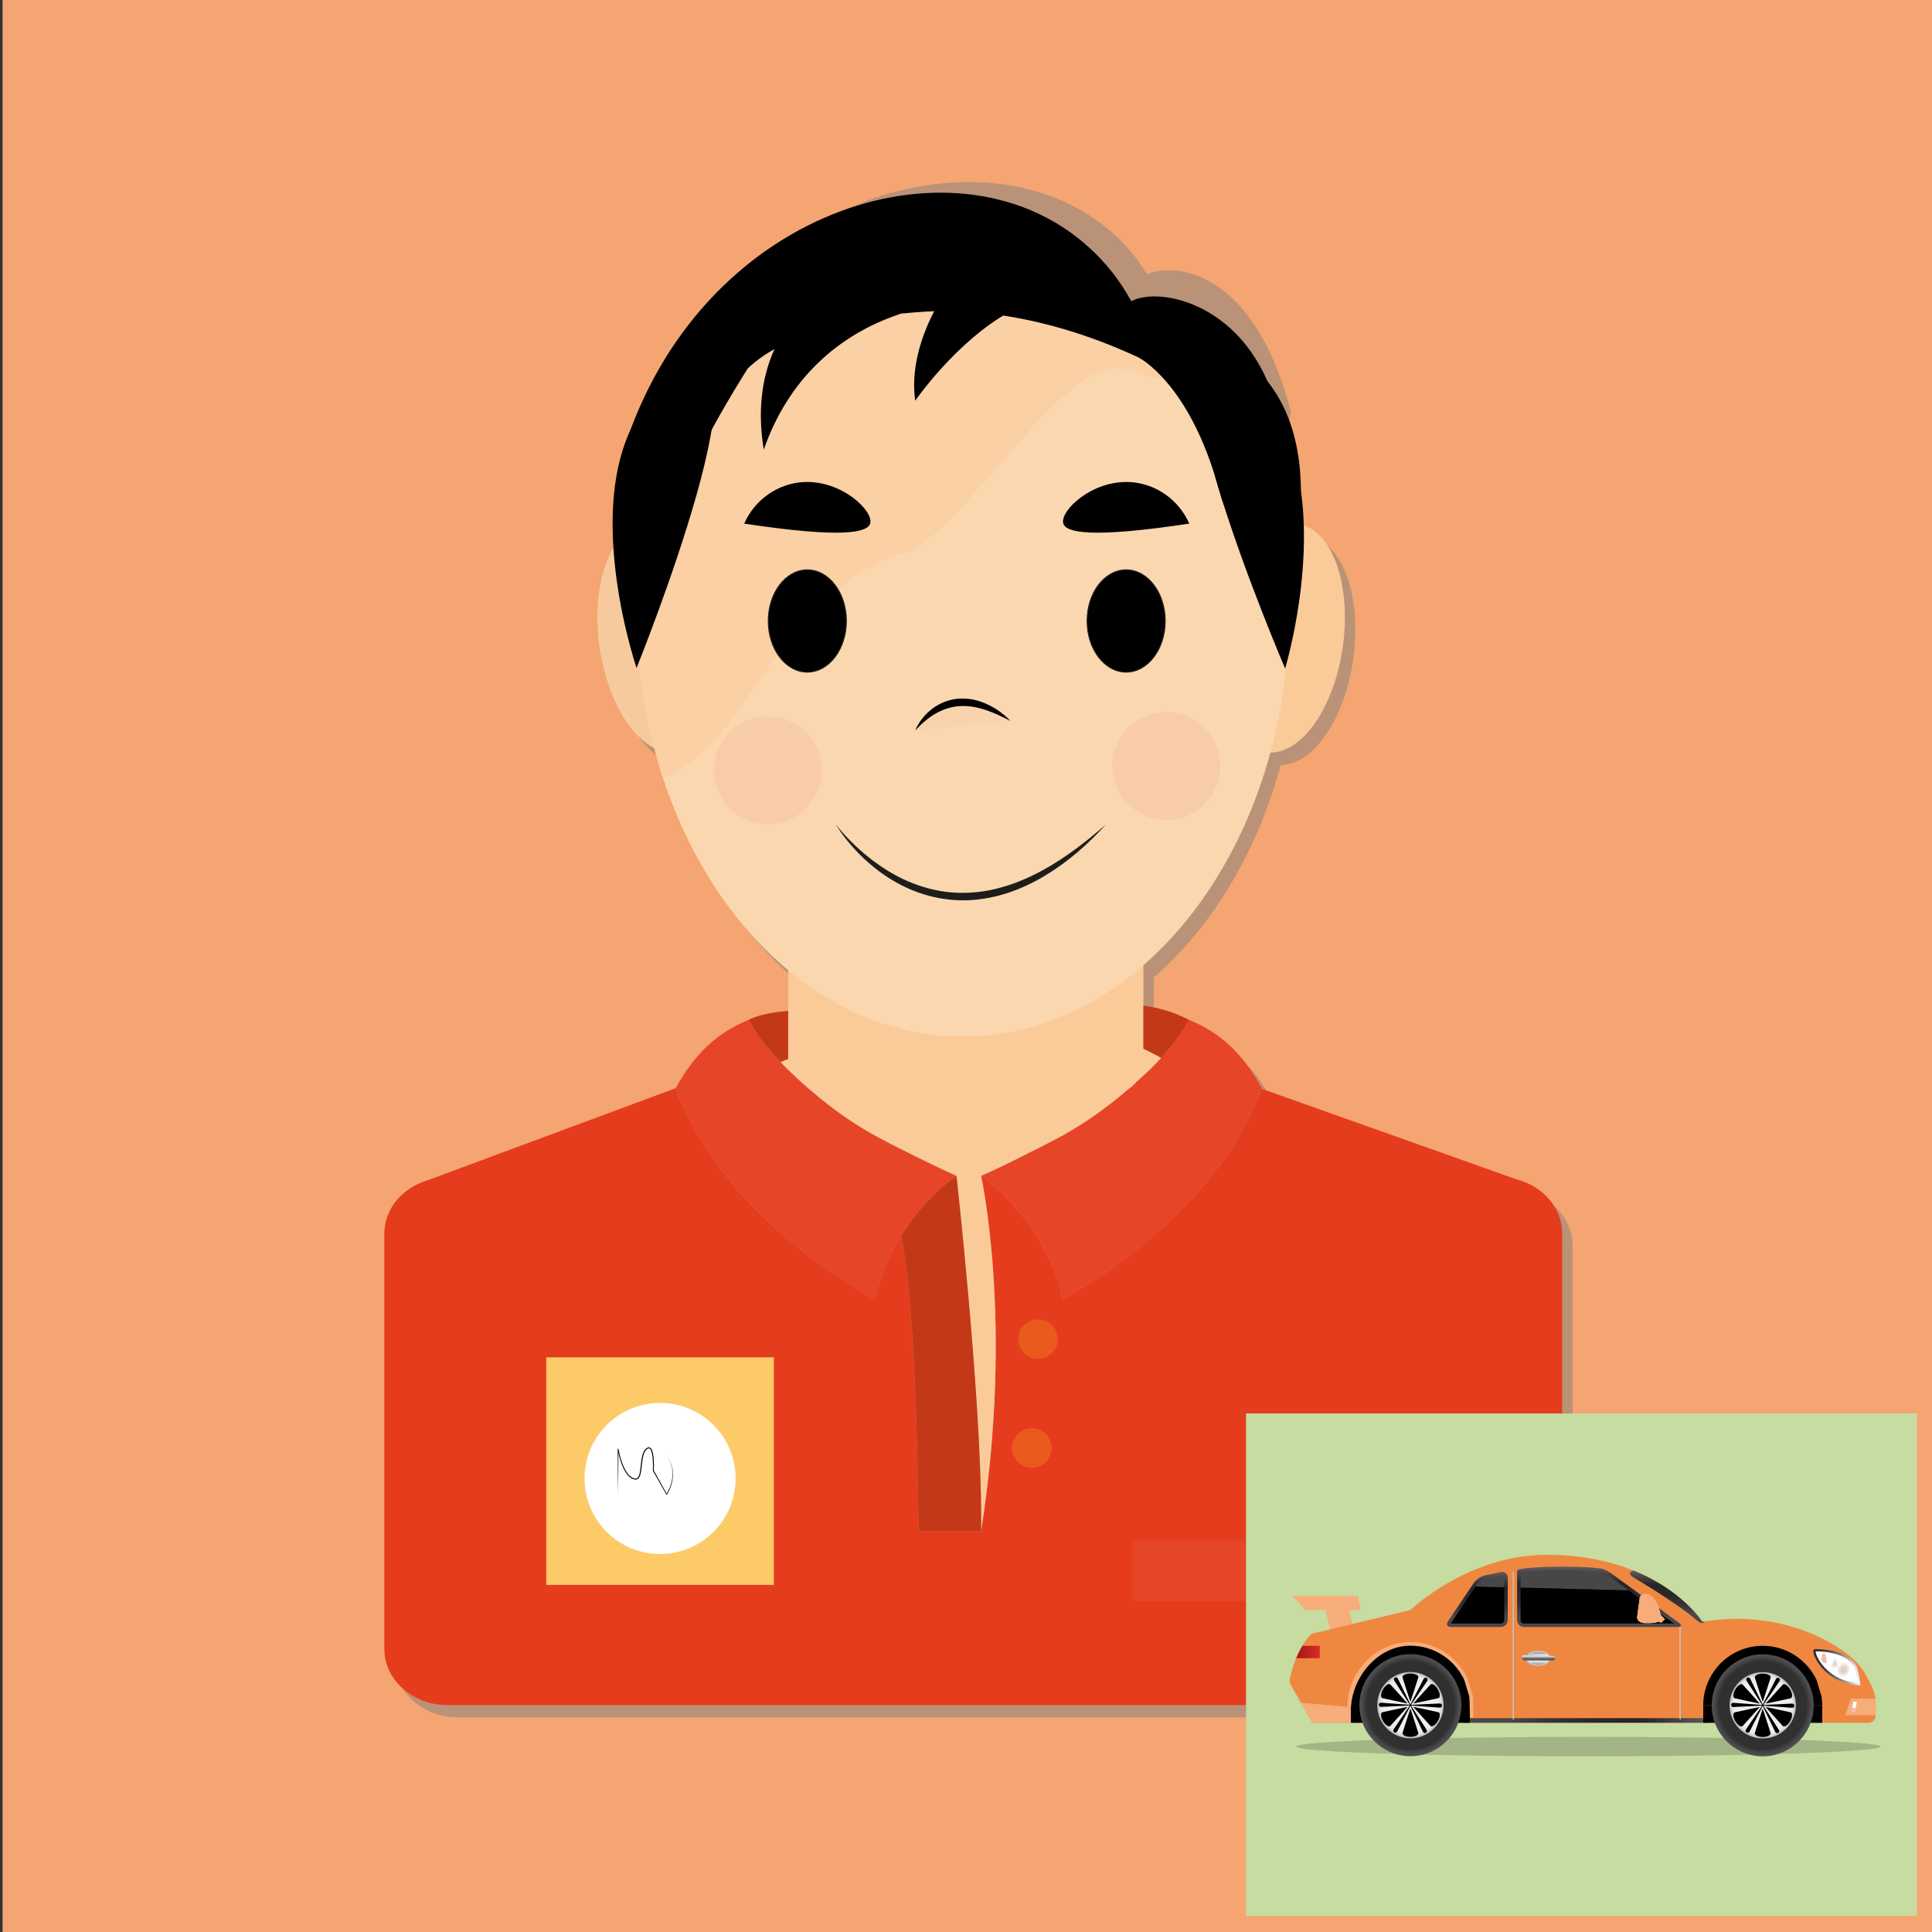 <?xml version="1.0" encoding="utf-8"?>
<!-- Generator: Adobe Illustrator 23.0.0, SVG Export Plug-In . SVG Version: 6.00 Build 0)  -->
<svg version="1.1" id="Camada_1" xmlns="http://www.w3.org/2000/svg" xmlns:xlink="http://www.w3.org/1999/xlink" x="0px" y="0px"
	 viewBox="0 0 1800 1800" style="enable-background:new 0 0 1800 1800;" xml:space="preserve">
<rect x="0" y="0" width="1800" height="1800" fill="#333333" stroke="none"/>
<style type="text/css">
	.st0{fill:#F5A571;}
	.st1{opacity:0.5;fill:#808080;}
	.st2{fill:#E63C1E;}
	.st3{fill:#F3CBA2;}
	.st4{fill:#FACB99;}
	.st5{fill:#FBD7B0;}
	.st6{opacity:0.5;fill:#FACB99;}
	.st7{fill:#E74527;}
	.st8{fill:#C33917;}
	.st9{fill:#E95A1C;}
	.st10{fill:#FCCB68;}
	.st11{fill:#FFFFFF;}
	.st12{stroke:#1D1E1C;stroke-linecap:round;stroke-linejoin:round;stroke-miterlimit:10;}
	.st13{opacity:0.3;fill:#F3C89D;}
	.st14{fill:#1D1E1C;}
	.st15{opacity:0.1;fill:#EC686A;}
	.st16{fill:#FFEBC9;stroke:#CDA058;stroke-miterlimit:10;}
	.st17{fill:none;stroke:#1D1E1C;stroke-miterlimit:10;}
	.st18{fill:#C6DCA1;}
	.st19{opacity:0.2;fill:#1D1D1B;}
	.st20{fill:#F6AD7A;}
	.st21{fill:#F08741;}
	.st22{fill:url(#SVGID_1_);}
	.st23{fill:url(#SVGID_2_);}
	.st24{fill:url(#SVGID_3_);}
	.st25{fill:url(#SVGID_4_);}
	.st26{fill:#FCFBFA;}
	.st27{fill:#F9F7F4;}
	.st28{fill:#F7F3EF;}
	.st29{fill:#F3EFE9;}
	.st30{fill:#F1EAE3;}
	.st31{fill:#EEE7DE;}
	.st32{fill:#EBE3D8;}
	.st33{fill:#E8DED3;}
	.st34{fill:#E5DBCE;}
	.st35{fill:#E3D7C8;}
	.st36{fill:#DFD2C2;}
	.st37{fill:#F6B9AB;}
	.st38{fill:url(#SVGID_5_);}
	.st39{fill:url(#SVGID_6_);}
	.st40{fill:url(#SVGID_7_);}
	.st41{fill:url(#SVGID_8_);}
	.st42{fill:url(#SVGID_9_);}
	.st43{fill:url(#SVGID_10_);}
	.st44{fill:url(#SVGID_11_);}
	.st45{fill:url(#SVGID_12_);}
	.st46{fill:#484747;}
	.st47{fill:#C9C8C8;}
	.st48{fill:url(#SVGID_13_);}
	.st49{fill:url(#SVGID_14_);}
</style>
<rect x="2.38" class="st0" width="1800" height="1800"/>
<g>
	<path id="XMLID_16_" class="st1" d="M1423.11,1110.41l-237.99-84.57c0-0.28,0.24-0.28,0.24-0.55
		c-16.85-30.98-38.11-51.72-67.72-63.57c-13.26-6.95-27.65-11.36-42.58-13.33v-37.73c54.19-47.21,96.13-116.52,118.25-198.03
		c3.5,0.01,7-0.55,10.46-1.68c25.74-8.09,49.42-46.14,56.76-94.84c8.7-57.98-8.79-109.49-39.35-115.97
		c-0.28-0.17-0.82-0.38-1.14-0.38c-5.04-0.91-10.18-0.49-15.27,0.98c-0.01-0.08-0.03-0.15-0.04-0.23
		c13.83-6.34,5.65-17.07,5.65-69.63c0-9.25-13.06-25.9-7.58-46.53c-27.2-106.78-81.58-135.55-119.69-132.26
		c-5.79,0.54-10.77,1.66-14.34,3.59c-9.99-16.61-22.39-30.71-36.51-42.31c-111.7-93.43-332.58-34.55-403.13,151.81
		c9.14-8.02,19.92-16.02,31.81-24.07c13.84-9.1,29.32-18.26,46.22-26.79c-0.07,0.19-0.13,0.4-0.2,0.59
		c-16.57,8.47-31.92,17.45-45.54,26.6c-0.27,0-0.27,0-0.27,0c-41.17,27.65-66.91,56.69-66.91,76.04c0,51.74,0.86,75.53,13.75,82.46
		c-1.11,0.24-2.16,0.65-3.23,1.01c-0.47,0.16-0.96,0.26-1.42,0.44c-1.76,0.67-3.46,1.51-5.11,2.48c-0.02,0.01-0.04,0.02-0.06,0.03
		c-24.57,14.48-37.39,60.65-29.55,112.12c4.8,32.47,16.95,60.09,32.12,77.28c4.97,5.69,10.25,10.26,15.71,13.51
		c0.41,0.25,0.83,0.4,1.24,0.63c0.03,0.01,0.05,0.03,0.08,0.04c0.47,0.27,0.95,0.48,1.42,0.72c1.23,4.71,2.54,9.37,3.9,14
		c0.02,0.08,0.05,0.16,0.07,0.24c23.6,79.98,66.35,147.43,120.94,192.79v38.07c-14.65,0.82-29.32,4.16-37.05,8.33
		c-29.54,11.85-50.86,32.59-67.73,63.57l-230.05,85.41c-0.5,0.27-1.37,0.27-1.9,0.55c-0.3,0-0.3,0.31-0.57,0.31
		c-22.66,7.14-38.99,26.52-38.99,49.19v387.07c0,28.74,26.53,52.28,58.62,52.28h980.13c32.34,0,58.63-23.53,58.63-52.28v-387.07
		C1465.19,1136.97,1447.49,1116.78,1423.11,1110.41z M868.35,265.37c0.24-0.27,0.51-0.27,0.82,0c12.44-1.13,24.58-1.97,37.02-1.97
		c34.9,0,69.84,5.35,103.06,14.17c-33.07-8.74-67.83-14.03-102.54-14.03c-13.31,0-26.59,0.85-39.78,2.29
		C867.41,265.68,867.87,265.51,868.35,265.37z M1025.11,282.07c-5.03-1.52-10.1-2.96-15.21-4.32
		C1015.01,279.12,1020.09,280.54,1025.11,282.07z"/>
	<path id="XMLID_15_" class="st2" d="M1455.44,1149.27v387.07c0,28.74-26.29,52.28-58.63,52.28H416.69
		c-32.08,0-58.62-23.53-58.62-52.28v-387.07c0-22.67,16.33-42.06,38.99-49.19c0.27,0,0.27-0.31,0.57-0.31
		c0.52-0.28,1.4-0.28,1.9-0.55l230.05-85.41c32.62,86.27,105.1,150.67,185.79,197.12c3.08-18.79,11.94-39.82,24.07-59.15
		c15.2,63.58,16.3,274.79,16.3,274.79h58.33c30.71-194.37,0-330.93,0-330.93c36.23,25.43,69.13,74.66,75.78,115.29
		c80.43-46.45,152.87-110.61,185.52-196.57l237.99,84.57C1437.74,1105.3,1455.44,1125.5,1455.44,1149.27z"/>
	<path id="XMLID_14_" class="st3" d="M631.54,700.67c-8.36,1.55-16.79-0.36-24.84-5.25c-22.03-13.09-41.25-47.68-47.83-90.79
		c-8.79-58.7,9.28-110.69,40.68-116.35c2.81-0.48,5.78-0.65,8.44-0.11c1.78,0,3.37,0.11,5.01,0.65c6.69,1.59,13.41,5.28,19.66,10.81
		c18.36,16.1,33.74,47.19,39.38,84.71C680.96,643.05,662.7,695.04,631.54,700.67z"/>
	<path id="XMLID_13_" class="st4" d="M1250.78,604.63c-7.34,48.71-31.02,86.75-56.76,94.85c-5.25,1.71-10.58,2.27-15.86,1.2
		c-31.21-5.63-49.46-57.62-40.47-116.33c5.43-35.58,19.36-65.44,36.65-82.01c6.19-6.18,12.82-10.49,19.68-12.8
		c5.41-1.72,10.89-2.21,16.26-1.24c0.32,0,0.86,0.2,1.14,0.38C1241.99,495.13,1259.48,546.64,1250.78,604.63z"/>
	<path id="XMLID_12_" class="st4" d="M1081.93,985.57c-5.28,5.84-10.81,11.36-16.63,16.61c-1.94,1.67-3.86,3.61-5.78,5.26
		c-2.49,2.77-5.26,5.24-8.32,7.44c-3.33,2.76-6.64,5.55-9.94,8.32c-18.82,15.19-38.18,27.89-54.77,36.75
		c-8.56,4.44-17.38,9.14-26.55,13.57c-14.63,7.47-30.12,15.19-45.89,22.11c0,0,30.71,136.55,0,330.93v-14.08
		c0-111.7-22.95-316.85-22.95-316.85c-17.13-7.75-34.01-16.05-50-24.07c-7.75-3.85-15.23-7.73-22.43-11.6
		c-16.85-8.86-36.19-21.57-54.74-36.75c-3.29-2.77-6.62-5.56-9.92-8.32c-6.92-5.76-13.31-11.9-19.67-17.96l-5.79-5.82
		c-0.57-0.54-1.13-1.1-1.37-1.64c2.21-1.1,4.71-1.97,7.16-2.77V841.54h330.95v135.48C1070.84,979.78,1076.36,982.55,1081.93,985.57z
		"/>
	<path id="XMLID_11_" class="st5" d="M1201.05,563.67v4.71c-0.25,13.81-0.81,27.65-1.94,41.46c-1.88,21.85-4.43,42.87-8.8,63.33
		c-35.14,168.36-153.18,292.49-293.11,292.49c-141.25,0-259.87-125.78-294.16-296.37c-6.37-32.34-9.96-66.37-9.96-100.92v-4.71
		c0-26,1.97-50.86,5.55-74.91c1.1-8.86,2.76-17.73,4.42-26.28c9.67-48.37,26.28-93.19,48.37-132.45c0,0,0,0,0.27,0
		c60.03-40.35,152.37-77.98,245.28-77.98c92.57,0,185.52,37.63,245.76,77.98c21.55,38.45,37.9,81.85,47.59,128.6
		c1.64,8.02,2.46,16.3,3.58,24.3c0.24,0.86,0.55,1.43,0.55,2.25c0.24,1.36,0.54,2.48,0.54,3.85c0.81,4.69,1.67,9.38,2.25,14.68
		c0.24,0.81,0.24,1.35,0.24,2.18c0.54,5.82,1.12,11.9,1.64,17.72C1199.97,536.88,1201.05,549.86,1201.05,563.67z"/>
	<path id="XMLID_10_" class="st6" d="M1115.17,335.49c-29.03,29.56-29.41,15.35-70.33,7.9c-55.3-11.36-150.13,159.01-205.41,172.85
		C775,532.29,720.86,614.28,684.08,667.11c-16.02,22.95-39.24,45.89-66.33,57.78c-3.04-9.17-5.82-18.54-8.31-28.2
		c-1.08-0.3-1.93-0.86-2.75-1.43c-22.13-12.95-41.46-47.52-47.83-90.63c-8.85-58.08,8.58-109.49,39.54-116.14
		c2.75,1.66,6.06,2.22,9.96,2.22c0,44.79-27.43-41.66,9.87-41.66c5.82,0,11.71-91.21,18.35-95.06
		c35.11-19.37,86.56-114.2,230.34-114.2C1001.86,239.79,1080.06,312.55,1115.17,335.49z"/>
	<path id="XMLID_9_" class="st7" d="M891.11,1095.64c-19.33,13.54-37.6,33.74-51.41,55.82l-0.27,0.32
		c-12.13,19.33-20.99,40.36-24.07,59.15c-80.68-46.45-153.16-110.85-185.79-197.12c16.87-30.98,38.2-51.72,67.73-63.57
		c7.22,13.25,17.72,26.52,29.89,39.23c0.24,0.54,0.81,1.1,1.37,1.64l5.79,5.82c6.36,6.06,12.75,12.2,19.67,17.96
		c3.3,2.76,6.64,5.55,9.92,8.32c18.55,15.19,37.88,27.89,54.74,36.75c7.2,3.88,14.67,7.75,22.43,11.6
		C857.1,1079.59,873.99,1087.88,891.11,1095.64z"/>
	<path id="XMLID_8_" class="st7" d="M1175.61,1013.81c0,0.27-0.24,0.27-0.24,0.55c-32.65,85.96-105.09,150.12-185.52,196.57
		c-6.65-40.63-39.55-89.86-75.78-115.29c15.78-6.92,31.26-14.63,45.89-22.11c9.17-4.43,17.99-9.13,26.55-13.57
		c16.59-8.86,35.95-21.57,54.77-36.75c3.3-2.77,6.61-5.56,9.94-8.32c3.06-2.21,5.83-4.67,8.32-7.44c1.91-1.66,3.84-3.59,5.78-5.26
		c5.82-5.25,11.35-10.77,16.63-16.61c10.49-11.6,19.33-23.48,25.96-35.33C1137.49,962.09,1158.75,982.83,1175.61,1013.81z"/>
	<path id="XMLID_7_" class="st8" d="M914.07,1412.48v14.08h-58.33c0,0-1.1-211.2-16.3-274.79l0.27-0.32
		c13.81-22.08,32.08-42.27,51.41-55.82C891.11,1095.64,914.07,1300.78,914.07,1412.48z"/>
	<path id="XMLID_6_" class="st9" d="M985.51,1247.73c0,10.16-8.27,18.39-18.42,18.39c-10.2,0-18.44-8.23-18.44-18.39
		c0-10.2,8.24-18.46,18.44-18.46C977.25,1229.27,985.51,1237.52,985.51,1247.73z"/>
	<path id="XMLID_5_" class="st9" d="M979.74,1349.09c0,10.15-8.25,18.44-18.43,18.44c-10.16,0-18.42-8.29-18.42-18.44
		c0-10.2,8.25-18.44,18.42-18.44C971.48,1330.64,979.74,1338.88,979.74,1349.09z"/>
	<rect id="XMLID_4_" x="1055.17" y="1434.32" class="st7" width="240.74" height="57.61"/>
	<path id="XMLID_3_" class="st8" d="M734.35,941.91v44.79c-2.45,0.81-4.95,1.67-7.16,2.77c-12.17-12.71-22.67-25.98-29.89-39.23
		C705.03,946.07,719.7,942.73,734.35,941.91z"/>
	<path id="XMLID_2_" class="st8" d="M1107.89,950.24c-6.62,11.85-15.47,23.72-25.96,35.33c-5.57-3.02-11.09-5.79-16.63-8.55v-40.11
		C1080.24,938.88,1094.63,943.29,1107.89,950.24z"/>
	<g>
		<rect x="508.95" y="1264.58" class="st10" width="212.05" height="212.05"/>
		<circle class="st11" cx="614.97" cy="1377.45" r="70.37"/>
		<g>
			<path d="M575.85,1392.31l-0.21-21.22l-0.14-21.22l0.69-0.05c0.65,3.71,1.57,7.4,2.74,10.98c1.18,3.58,2.6,7.1,4.6,10.27
				c1,1.57,2.15,3.06,3.56,4.25c0.68,0.62,1.46,1.1,2.26,1.52c0.82,0.38,1.68,0.68,2.54,0.74c0.85,0.04,1.65-0.25,2.23-0.85
				c0.59-0.6,0.99-1.43,1.3-2.28c0.62-1.72,0.89-3.6,1.15-5.46c0.49-3.74,0.72-7.55,1.47-11.32c0.39-1.88,0.92-3.77,1.85-5.51
				c0.48-0.86,1.05-1.71,1.82-2.38c0.75-0.65,1.63-1.33,2.83-1.33c0.6-0.02,1.16,0.29,1.59,0.63c0.4,0.38,0.72,0.8,0.97,1.25
				c0.49,0.89,0.8,1.83,1.03,2.77c0.48,1.88,0.7,3.79,0.87,5.7c0.3,3.82,0.32,7.62,0.16,11.44l-0.06-0.24l12.34,22.15l-0.55-0.02
				c1.69-2.65,3-5.59,3.98-8.61c0.95-3.03,1.59-6.17,1.7-9.35c0.13-3.18-0.26-6.38-1.18-9.43c-0.92-3.06-2.4-5.93-4.23-8.55
				c1.89,2.58,3.43,5.43,4.41,8.49c0.99,3.05,1.44,6.28,1.38,9.5c-0.05,3.22-0.62,6.42-1.57,9.5c-0.96,3.08-2.24,6.04-3.96,8.81
				l-0.28,0.45l-0.27-0.47l-12.53-22.04l-0.06-0.11l0.01-0.13c0.15-3.77,0.12-7.57-0.2-11.32c-0.17-1.87-0.4-3.75-0.87-5.54
				c-0.23-0.9-0.52-1.78-0.95-2.55c-0.42-0.77-1.03-1.41-1.76-1.39c-0.73-0.02-1.52,0.51-2.16,1.09c-0.67,0.58-1.17,1.34-1.61,2.13
				c-0.85,1.61-1.37,3.42-1.73,5.25c-0.75,3.68-1,7.47-1.5,11.25c-0.27,1.89-0.54,3.8-1.22,5.66c-0.34,0.92-0.77,1.85-1.52,2.61
				c-0.74,0.78-1.88,1.18-2.93,1.11c-2.08-0.19-3.86-1.22-5.34-2.5c-1.49-1.28-2.69-2.83-3.71-4.46c-2.04-3.28-3.48-6.85-4.64-10.49
				c-1.14-3.65-2.03-7.35-2.64-11.13l0.69-0.05l-0.14,21.22L575.85,1392.31z"/>
		</g>
	</g>
	<ellipse class="st12" cx="752.16" cy="578.56" rx="36.33" ry="47.59"/>
	<ellipse class="st12" cx="1049.21" cy="578.56" rx="36.33" ry="47.59"/>
	<path d="M1108.04,487.84c-9.84-22.22-30.99-37.16-54.72-38.67c-36.1-2.3-66.3,27.23-62.63,38.67
		C993.32,496,1015.46,501.82,1108.04,487.84"/>
	<path d="M693.34,487.84c9.84-22.22,30.99-37.16,54.72-38.67c36.1-2.3,66.3,27.23,62.63,38.67
		C808.06,496,785.92,501.82,693.34,487.84"/>
	<path class="st13" d="M941.44,671.66c-59.08-43.86-88.75,9-88.75,9"/>
	<g>
		<path class="st14" d="M778.68,768.08c1.88,2.43,3.85,4.79,5.88,7.07c2.02,2.3,4.1,4.55,6.23,6.73c4.27,4.37,8.69,8.58,13.33,12.52
			c4.6,3.98,9.4,7.71,14.37,11.17c4.97,3.46,10.07,6.71,15.38,9.58c21.1,11.6,45.04,17.87,68.93,16.55
			c5.96-0.28,11.91-0.97,17.79-2.04c5.89-1.08,11.68-2.65,17.43-4.41c5.74-1.77,11.36-3.96,16.91-6.32l4.11-1.89
			c1.37-0.62,2.74-1.27,4.09-1.96l4.06-2.02c1.35-0.68,2.67-1.43,4-2.15c21.31-11.61,40.74-26.69,59.25-42.84
			c-16.47,18.23-35.18,34.76-56.53,47.58c-5.29,3.28-10.82,6.16-16.45,8.86c-5.67,2.6-11.45,5.03-17.39,7.04
			c-5.95,1.98-12.02,3.61-18.2,4.82c-6.18,1.18-12.44,1.98-18.74,2.31c-12.6,0.58-25.31-0.79-37.48-4.01
			c-12.16-3.3-23.82-8.29-34.49-14.8c-10.73-6.42-20.5-14.28-29.35-22.95c-4.39-4.38-8.58-8.94-12.46-13.75
			C785.48,778.36,781.81,773.38,778.68,768.08z"/>
	</g>
	<circle class="st15" cx="715.2" cy="717.77" r="50.31"/>
	<circle class="st15" cx="1086.6" cy="713.63" r="50.31"/>
	<path class="st16" d="M518.1,835.36"/>
	<g>
		<path d="M941.44,671.66c-7.72-3.9-15.3-7.64-23.16-10.19l-2.94-0.94c-0.98-0.3-1.98-0.52-2.96-0.78
			c-1.96-0.56-3.96-0.86-5.94-1.26c-3.98-0.58-7.96-0.86-11.92-0.65c-7.91,0.44-15.61,2.84-22.66,6.88
			c-3.54,1.99-6.9,4.39-10.09,7.08c-3.21,2.67-6.24,5.63-9.1,8.87c0.75-2.04,1.78-3.97,2.89-5.85c1.11-1.89,2.37-3.69,3.74-5.41
			c2.73-3.46,5.93-6.6,9.53-9.28c7.18-5.38,16.13-8.8,25.3-9.27c4.57-0.22,9.14,0.22,13.56,1.14c2.17,0.59,4.38,1.05,6.46,1.88
			c1.05,0.39,2.12,0.71,3.14,1.16l3.03,1.37C928.35,660.16,935.44,665.42,941.44,671.66z"/>
	</g>
	<path class="st17" d="M852.69,677.71"/>
	<g>
		<path d="M593.07,622.3c0,0-68.45-200.1,34.41-269.63S593.07,622.3,593.07,622.3z"/>
		<path d="M1197.34,622.88c0,0,60.26-200.1-42.59-269.63C1051.89,283.71,1197.34,622.88,1197.34,622.88z"/>
	</g>
	<path id="XMLID_1_" d="M1197.33,432.84c-12.42-16.24-31.34-34.13-54.96-51.7c-64.41-47.45-163.38-91.37-262.08-91.37
		c-13.29,0-26.27,0.98-39.56,2.31c-0.33-0.32-0.62-0.32-0.88,0c-58.53,19.15-105.19,60.79-128.26,126.8
		c-5.32-32.2-3.25-64.68,10.04-93.65c-26,13.99-44.89,37.04-58.21,64.37c-2.04-11.33-0.3-27.01,4.19-39.96
		c-18.06,10.04-34.6,20.8-49.39,31.5c-12.7,9.47-24.23,18.87-34,28.31c75.39-219.13,311.44-288.37,430.81-178.51
		c15.09,13.65,28.34,30.22,39.02,49.76c3.81-2.28,9.14-3.59,15.32-4.23C1110.18,272.59,1191.74,307.37,1197.33,432.84z"/>
	<path d="M1197.33,552.78c0,0,57.45-168.55-54.59-229.03s41.64,84.28,41.64,84.28L1197.33,552.78z"/>
	<polygon points="654.92,373.32 693.34,329.7 674.13,325.73 	"/>
	<path d="M881.97,270.49c0,0-36.76,50.29-29.29,102.84c0,0,38.16-55.52,88.75-83.28s-35.31-37.97-35.31-37.97L881.97,270.49z"/>
	<path d="M1060.84,333.09c0,0,47.39,23.5,74.56,122.09c27.16,98.59,48.98-47.16,48.98-47.16l-82.54-78.33L1060.84,333.09z"/>
	<path d="M696.66,343.27c0,0-39.75,62.77-44.21,81.12c-4.46,18.34-15.86-70.4-15.86-70.4L696.66,343.27z"/>
</g>
<rect x="1160.88" y="1316.87" class="st18" width="625.1" height="468.06"/>
<g>
	<g>
		<ellipse class="st19" cx="1479.75" cy="1627.26" rx="272.09" ry="9.05"/>
		<polygon class="st20" points="1239.98,1521.16 1261.9,1521.16 1255.37,1493.54 1233.45,1493.54 		"/>
		<path class="st21" d="M1586.04,1511c0,0-39.32-62.42-144.93-62.42c-74.03,0-127.06,51.49-127.06,51.49l-88.02,21.09
			c-1.8,0-4.35,0.98-5.55,2.33c-4.32,4.83-13.7,17.52-18.85,40.95c-0.39,1.76,0.18,4.39,1.22,5.87l19.92,34.75h518.19
			c3.61,0,6.53-2.92,6.53-6.53c0-4.36,0-10.04,0-14.27c0-7.88-6.24-18.73-10.75-26.54C1724.68,1536.86,1665.29,1497.6,1586.04,1511z
			"/>
		
			<linearGradient id="SVGID_1_" gradientUnits="userSpaceOnUse" x1="4.734" y1="1602.908" x2="232.392" y2="1602.908" gradientTransform="matrix(-1 0 0 1 1596.295 0)">
			<stop  offset="0" style="stop-color:#5F5A5E"/>
			<stop  offset="0.275" style="stop-color:#262529"/>
			<stop  offset="0.474" style="stop-color:#29282C"/>
			<stop  offset="0.625" style="stop-color:#333135"/>
			<stop  offset="0.759" style="stop-color:#434044"/>
			<stop  offset="0.809" style="stop-color:#4B484B"/>
		</linearGradient>
		<rect x="1363.9" y="1600.76" class="st22" width="227.66" height="4.3"/>
		<rect x="1586.86" y="1588.8" width="110.87" height="16.3"/>
		<polygon class="st20" points="1266.54,1605.06 1222.76,1605.06 1212.09,1586.45 1266.54,1591.1 		"/>
		<rect x="1258.61" y="1588.8" width="110.87" height="16.3"/>
		<g>
			
				<linearGradient id="SVGID_2_" gradientUnits="userSpaceOnUse" x1="30.235" y1="1558.053" x2="31.328" y2="1558.053" gradientTransform="matrix(-1 0 0 1 1596.295 0)">
				<stop  offset="0" style="stop-color:#989898"/>
				<stop  offset="0.318" style="stop-color:#B5B5B5"/>
				<stop  offset="0.762" style="stop-color:#D9D8D8"/>
				<stop  offset="1" style="stop-color:#E6E5E5"/>
			</linearGradient>
			<rect x="1564.97" y="1514.06" class="st23" width="1.09" height="87.98"/>
		</g>
		<g>
			
				<linearGradient id="SVGID_3_" gradientUnits="userSpaceOnUse" x1="185.692" y1="1533.27" x2="186.785" y2="1533.27" gradientTransform="matrix(-1 0 0 1 1596.295 0)">
				<stop  offset="0" style="stop-color:#989898"/>
				<stop  offset="0.318" style="stop-color:#B5B5B5"/>
				<stop  offset="0.762" style="stop-color:#D9D8D8"/>
				<stop  offset="1" style="stop-color:#E6E5E5"/>
			</linearGradient>
			<rect x="1409.51" y="1464.5" class="st24" width="1.09" height="137.55"/>
		</g>
		<path class="st20" d="M1255.36,1590.15c0.03-32.34,26.35-60.31,58.69-60.31c22.64,0,43.51,13.28,53.16,33.84l0.1,0.21l4.74,15.66
			l0.03,0.23c0.44,2.88,0.66,17.95,0.67,20.85L1255.36,1590.15z"/>
		<polygon class="st20" points="1216.23,1500.07 1267.95,1500.07 1265.11,1487.02 1204.21,1487.02 		"/>
		<g>
			
				<linearGradient id="SVGID_4_" gradientUnits="userSpaceOnUse" x1="-136.95" y1="1553.274" x2="-93.235" y2="1553.274" gradientTransform="matrix(-1 0 0 1 1596.295 0)">
				<stop  offset="0" style="stop-color:#FFFFFF"/>
				<stop  offset="0.06" style="stop-color:#EAEAEA"/>
				<stop  offset="0.244" style="stop-color:#B0B0B0"/>
				<stop  offset="0.423" style="stop-color:#808080"/>
				<stop  offset="0.591" style="stop-color:#5A5A5A"/>
				<stop  offset="0.746" style="stop-color:#3F3F3F"/>
				<stop  offset="0.882" style="stop-color:#2F2F2F"/>
				<stop  offset="0.987" style="stop-color:#292929"/>
			</linearGradient>
			<path class="st25" d="M1729.12,1551.28c-5.38-8.74-18.21-14.79-38.29-14.86c-5.73-0.02,7.18,32.81,42.41,33.7
				C1733.24,1570.12,1731.65,1555.39,1729.12,1551.28z"/>
			<path class="st11" d="M1730.91,1567.95c-0.73-5.59-2.1-13.25-3.54-15.59c-5.32-8.64-18.34-13.68-35.79-13.87
				c0.02,1.37,0.89,4.96,4.25,9.9C1699.58,1553.91,1710.34,1566.54,1730.91,1567.95z"/>
			<g>
				<path class="st11" d="M1707.62,1554.83c-1.21-0.26-3.52-2.74-1.53-4.34c2-1.63,1.42-4.34,1.54-5.51
					c0.12-1.17,2.61-1.35,4.28,0.71C1713.57,1547.76,1716.33,1556.73,1707.62,1554.83z"/>
				<path class="st26" d="M1707.73,1554.48c-1.13-0.24-3.26-2.53-1.41-4.02c1.85-1.51,1.32-4.02,1.43-5.1
					c0.11-1.08,2.42-1.25,3.96,0.66C1713.25,1547.92,1715.8,1556.23,1707.73,1554.48z"/>
				<path class="st27" d="M1707.85,1554.12c-1.04-0.22-3-2.33-1.3-3.7c1.71-1.39,1.21-3.7,1.31-4.69c0.1-1,2.23-1.15,3.65,0.6
					C1712.93,1548.08,1715.28,1555.74,1707.85,1554.12z"/>
				<path class="st28" d="M1707.97,1553.76c-0.95-0.21-2.74-2.13-1.19-3.38c1.56-1.27,1.11-3.38,1.2-4.29
					c0.09-0.91,2.04-1.05,3.33,0.55C1712.61,1548.25,1714.75,1555.24,1707.97,1553.76z"/>
				<path class="st29" d="M1708.08,1553.4c-0.86-0.19-2.48-1.93-1.08-3.07c1.41-1.14,1-3.06,1.09-3.88c0.08-0.82,1.84-0.95,3.02,0.5
					C1712.28,1548.41,1714.23,1554.74,1708.08,1553.4z"/>
				<path class="st30" d="M1708.2,1553.05c-0.77-0.17-2.22-1.73-0.96-2.74c1.26-1.02,0.9-2.74,0.97-3.48
					c0.08-0.74,1.65-0.85,2.7,0.45C1711.96,1548.58,1713.7,1554.24,1708.2,1553.05z"/>
				<path class="st31" d="M1708.32,1552.69c-0.68-0.15-1.96-1.52-0.85-2.43c1.12-0.9,0.79-2.42,0.86-3.07
					c0.07-0.65,1.46-0.75,2.38,0.39C1711.64,1548.74,1713.17,1553.74,1708.32,1552.69z"/>
				<path class="st32" d="M1708.43,1552.33c-0.59-0.13-1.71-1.32-0.74-2.11c0.97-0.79,0.69-2.1,0.75-2.67
					c0.06-0.57,1.27-0.65,2.07,0.34C1711.32,1548.9,1712.64,1553.26,1708.43,1552.33z"/>
				<path class="st33" d="M1708.55,1551.97c-0.5-0.11-1.45-1.12-0.63-1.79c0.82-0.67,0.58-1.78,0.63-2.26
					c0.05-0.48,1.07-0.55,1.75,0.29C1710.99,1549.07,1712.12,1552.76,1708.55,1551.97z"/>
				<path class="st34" d="M1708.67,1551.62c-0.41-0.09-1.19-0.92-0.52-1.47c0.67-0.55,0.48-1.46,0.52-1.85
					c0.04-0.39,0.88-0.45,1.44,0.24C1710.67,1549.23,1711.59,1552.27,1708.67,1551.62z"/>
				<path class="st35" d="M1708.78,1551.26c-0.32-0.07-0.93-0.72-0.4-1.15c0.52-0.43,0.37-1.14,0.4-1.45
					c0.03-0.31,0.69-0.35,1.12,0.19C1710.35,1549.39,1711.06,1551.77,1708.78,1551.26z"/>
				<path class="st36" d="M1708.9,1550.9c-0.23-0.06-0.67-0.52-0.29-0.83c0.37-0.31,0.27-0.82,0.29-1.04
					c0.02-0.22,0.5-0.25,0.81,0.13C1710.03,1549.56,1710.54,1551.25,1708.9,1550.9z"/>
			</g>
			<g>
				<path class="st11" d="M1723.46,1558.33c-1.75,3.81-5.78,5.7-9.01,4.22c-3.24-1.49-4.43-5.77-2.68-9.58
					c1.76-3.82,5.79-5.7,9.02-4.22C1724.02,1550.23,1725.21,1554.52,1723.46,1558.33z"/>
				<path class="st26" d="M1723.13,1558.18c-1.65,3.6-5.46,5.37-8.5,3.98c-3.05-1.4-4.18-5.45-2.53-9.04
					c1.66-3.6,5.46-5.38,8.51-3.98C1723.66,1550.54,1724.79,1554.58,1723.13,1558.18z"/>
				<path class="st27" d="M1722.8,1558.03c-1.55,3.38-5.13,5.05-7.99,3.74c-2.87-1.32-3.93-5.12-2.38-8.5
					c1.56-3.39,5.13-5.06,8-3.74C1723.3,1550.84,1724.36,1554.65,1722.8,1558.03z"/>
				<path class="st28" d="M1722.47,1557.88c-1.45,3.16-4.8,4.73-7.48,3.5c-2.69-1.24-3.68-4.8-2.23-7.96
					c1.46-3.17,4.81-4.74,7.49-3.5C1722.94,1551.15,1723.93,1554.71,1722.47,1557.88z"/>
				<path class="st29" d="M1722.14,1557.73c-1.35,2.95-4.48,4.41-6.98,3.26c-2.5-1.15-3.43-4.47-2.08-7.42
					c1.36-2.95,4.48-4.41,6.98-3.27S1723.5,1554.77,1722.14,1557.73z"/>
				<path class="st30" d="M1721.81,1557.58c-1.25,2.73-4.15,4.09-6.47,3.03c-2.32-1.07-3.18-4.15-1.93-6.88
					c1.26-2.74,4.15-4.09,6.47-3.03C1722.21,1551.76,1723.07,1554.84,1721.81,1557.58z"/>
				<path class="st31" d="M1721.48,1557.43c-1.16,2.52-3.82,3.76-5.96,2.79c-2.14-0.98-2.93-3.82-1.77-6.34
					c1.16-2.52,3.83-3.77,5.96-2.79C1721.85,1552.07,1722.64,1554.9,1721.48,1557.43z"/>
				<path class="st32" d="M1721.15,1557.27c-1.06,2.3-3.5,3.44-5.45,2.55c-1.95-0.9-2.68-3.49-1.62-5.8
					c1.06-2.31,3.5-3.45,5.46-2.55C1721.49,1552.37,1722.21,1554.97,1721.15,1557.27z"/>
				<path class="st33" d="M1720.82,1557.12c-0.96,2.09-3.17,3.12-4.94,2.31c-1.77-0.82-2.43-3.17-1.47-5.26
					c0.96-2.09,3.17-3.13,4.95-2.31C1721.13,1552.68,1721.78,1555.03,1720.82,1557.12z"/>
				<path class="st34" d="M1720.49,1556.97c-0.86,1.87-2.84,2.8-4.43,2.07c-1.59-0.73-2.18-2.84-1.32-4.72
					c0.86-1.87,2.85-2.81,4.44-2.07C1720.77,1552.98,1721.35,1555.09,1720.49,1556.97z"/>
				<path class="st35" d="M1720.16,1556.82c-0.76,1.65-2.52,2.48-3.92,1.84c-1.41-0.65-1.93-2.52-1.17-4.18
					c0.76-1.66,2.52-2.48,3.93-1.84C1720.41,1553.29,1720.93,1555.16,1720.16,1556.82z"/>
				<path class="st36" d="M1719.83,1556.67c-0.66,1.44-2.19,2.16-3.42,1.6c-1.22-0.56-1.68-2.19-1.02-3.64
					c0.66-1.44,2.19-2.16,3.42-1.6C1720.05,1553.6,1720.5,1555.22,1719.83,1556.67z"/>
			</g>
			<path class="st37" d="M1701.2,1543.25c-0.04-0.7-1.56-5.33-3.45-1.43c-1.9,3.91,0.29,8.1,2.79,7.76
				C1702.77,1549.29,1701.33,1545.18,1701.2,1543.25z"/>
		</g>
		<g>
			<path d="M1642.29,1533.36c22.18,0,41.35,13.1,50.21,31.96l4.6,15.21c0.41,2.7,0.63,5.46,0.63,8.27c-6.29,0-10.55,0-10.55,0
				h-100.32C1586.86,1558.23,1611.73,1533.36,1642.29,1533.36z"/>
			
				<radialGradient id="SVGID_5_" cx="-45.999" cy="1588.795" r="47.51" gradientTransform="matrix(-1 0 0 1 1596.295 0)" gradientUnits="userSpaceOnUse">
				<stop  offset="0.856" style="stop-color:#303031"/>
				<stop  offset="0.87" style="stop-color:#353435"/>
				<stop  offset="0.948" style="stop-color:#49484A"/>
				<stop  offset="1" style="stop-color:#514F51"/>
			</radialGradient>
			<path class="st38" d="M1594.79,1588.8c0,26.24,21.27,47.51,47.51,47.51c26.24,0,47.51-21.27,47.51-47.51
				c0-26.24-21.27-47.52-47.51-47.52C1616.06,1541.28,1594.79,1562.55,1594.79,1588.8z"/>
			
				<radialGradient id="SVGID_6_" cx="-46.001" cy="1588.793" r="30.952" gradientTransform="matrix(-1 0 0 1 1596.295 0)" gradientUnits="userSpaceOnUse">
				<stop  offset="0" style="stop-color:#FFFFFF"/>
				<stop  offset="0.065" style="stop-color:#F7F7F7"/>
				<stop  offset="0.174" style="stop-color:#EFEFEF"/>
				<stop  offset="0.628" style="stop-color:#EFEFEF"/>
				<stop  offset="0.703" style="stop-color:#EFEFEF"/>
				<stop  offset="0.846" style="stop-color:#EDEDED"/>
				<stop  offset="0.897" style="stop-color:#E6E6E6"/>
				<stop  offset="0.933" style="stop-color:#DBDBDB"/>
				<stop  offset="0.963" style="stop-color:#CACACA"/>
				<stop  offset="0.988" style="stop-color:#B5B5B4"/>
				<stop  offset="1" style="stop-color:#A7A7A6"/>
			</radialGradient>
			<path class="st39" d="M1642.29,1619.74c17.08,0,30.96-13.89,30.96-30.96c0-17.06-13.88-30.94-30.96-30.94
				c-17.06,0-30.95,13.88-30.95,30.94C1611.34,1605.86,1625.23,1619.74,1642.29,1619.74z"/>
			<g>
				<path d="M1634.86,1562.69c0-1.89,3.33-3.42,7.44-3.42c4.11,0,7.44,1.53,7.44,3.42c0,0.32-7.45,23.03-7.45,23.03
					S1634.86,1563,1634.86,1562.69z"/>
				<path d="M1661.18,1569.3c1.64-0.94,4.63,1.18,6.69,4.73c2.05,3.56,2.4,7.21,0.76,8.16c-0.27,0.16-23.67,5.06-23.67,5.06
					S1660.91,1569.46,1661.18,1569.3z"/>
				<path d="M1668.62,1595.41c1.64,0.95,1.3,4.6-0.76,8.15c-2.05,3.56-5.04,5.68-6.69,4.74c-0.27-0.16-16.22-17.96-16.22-17.96
					S1668.35,1595.25,1668.62,1595.41z"/>
				<path d="M1649.73,1614.9c0,1.9-3.34,3.42-7.44,3.42c-4.11,0-7.45-1.53-7.45-3.43c0-0.31,7.45-23.03,7.45-23.03
					S1649.73,1614.58,1649.73,1614.9z"/>
				<path d="M1623.41,1608.29c-1.64,0.94-4.63-1.18-6.68-4.73c-2.05-3.56-2.4-7.21-0.76-8.16c0.27-0.16,23.67-5.06,23.67-5.06
					S1623.68,1608.13,1623.41,1608.29z"/>
				<path d="M1615.97,1582.18c-1.64-0.94-1.3-4.6,0.76-8.15c2.06-3.56,5.05-5.69,6.69-4.74c0.27,0.15,16.22,17.97,16.22,17.97
					S1616.24,1582.34,1615.97,1582.18z"/>
				<path d="M1654.6,1564.27l-12.57,24.37c-0.08,0.15-0.02,0.33,0.13,0.41c0.14,0.07,0.3,0.03,0.39-0.1l15.41-22.68
					c0.61-0.9,0.38-2.12-0.52-2.73c-0.9-0.61-2.12-0.38-2.73,0.52C1654.68,1564.13,1654.64,1564.2,1654.6,1564.27z"/>
				<path d="M1669.69,1587.19l-27.39,1.3c-0.17,0.01-0.3,0.15-0.29,0.32c0.01,0.15,0.13,0.28,0.28,0.29l27.35,2.01
					c1.08,0.08,2.02-0.73,2.1-1.81c0.08-1.08-0.73-2.02-1.81-2.1C1669.85,1587.19,1669.77,1587.19,1669.69,1587.19z"/>
				<path d="M1657.38,1611.72l-14.82-23.07c-0.09-0.14-0.28-0.18-0.42-0.09c-0.13,0.08-0.18,0.25-0.11,0.39l11.93,24.69
					c0.47,0.98,1.64,1.39,2.62,0.92c0.98-0.47,1.39-1.64,0.91-2.62C1657.47,1611.86,1657.42,1611.78,1657.38,1611.72z"/>
				<path d="M1629.99,1613.32l12.57-24.37c0.08-0.15,0.02-0.33-0.13-0.41c-0.14-0.07-0.3-0.03-0.39,0.1l-15.41,22.68
					c-0.61,0.9-0.38,2.12,0.52,2.73c0.9,0.61,2.12,0.38,2.73-0.52C1629.91,1613.46,1629.96,1613.39,1629.99,1613.32z"/>
				<path d="M1614.9,1590.4l27.39-1.31c0.17-0.01,0.3-0.15,0.29-0.32c-0.01-0.15-0.13-0.28-0.28-0.29l-27.34-2.01
					c-1.08-0.08-2.02,0.73-2.1,1.81c-0.08,1.08,0.73,2.02,1.81,2.1C1614.74,1590.4,1614.83,1590.4,1614.9,1590.4z"/>
				<path d="M1627.21,1565.88l14.82,23.06c0.09,0.14,0.28,0.18,0.42,0.09c0.13-0.08,0.18-0.25,0.11-0.39l-11.93-24.68
					c-0.47-0.98-1.64-1.39-2.62-0.92c-0.98,0.47-1.39,1.64-0.91,2.62C1627.13,1565.74,1627.17,1565.82,1627.21,1565.88z"/>
			</g>
		</g>
		<path class="st20" d="M1724.54,1582.6h22.94c0,4.08,0,9.15,0,13.14c0,0.79-0.11,1.53-0.28,2.23h-28.13L1724.54,1582.6z"/>
		<polygon class="st11" points="1725.09,1594.49 1728.34,1594.49 1729.96,1585.4 1726.71,1585.4 		"/>
		<polygon class="st37" points="1725.69,1591.1 1728.94,1591.1 1728.34,1594.49 1725.09,1594.49 		"/>
		
			<linearGradient id="SVGID_7_" gradientUnits="userSpaceOnUse" x1="42.971" y1="1463.536" x2="42.971" y2="1512.282" gradientTransform="matrix(-1 0 0 1 1596.295 0)">
			<stop  offset="0" style="stop-color:#5F5A5E"/>
			<stop  offset="0.275" style="stop-color:#262529"/>
			<stop  offset="0.474" style="stop-color:#29282C"/>
			<stop  offset="0.625" style="stop-color:#333135"/>
			<stop  offset="0.759" style="stop-color:#434044"/>
			<stop  offset="0.809" style="stop-color:#4B484B"/>
		</linearGradient>
		<path class="st40" d="M1578.07,1507.35c-10.59-9.32-39.35-27.76-54.72-36.84c-6.86-4.05-5.63-5.81-1.29-7.22
			c45.6,18.51,63.98,47.7,63.98,47.7c0.71-0.12,1.4-0.2,2.1-0.32C1586.5,1513.25,1584.09,1512.65,1578.07,1507.35z"/>
		
			<linearGradient id="SVGID_8_" gradientUnits="userSpaceOnUse" x1="106.471" y1="1459.875" x2="106.471" y2="1515.988" gradientTransform="matrix(-1 0 0 1 1596.295 0)">
			<stop  offset="0" style="stop-color:#5F5A5E"/>
			<stop  offset="0.275" style="stop-color:#262529"/>
			<stop  offset="0.474" style="stop-color:#29282C"/>
			<stop  offset="0.625" style="stop-color:#333135"/>
			<stop  offset="0.759" style="stop-color:#434044"/>
			<stop  offset="0.809" style="stop-color:#4B484B"/>
		</linearGradient>
		<path class="st41" d="M1491.66,1461.39c3.57,0.52,8.41,3.64,11.32,5.77l61.34,44.83c2.91,2.13,2.35,3.85-1.26,3.85h-143.08
			c-3.61,0-6.53-2.92-6.53-6.53v-46.01c0-2.04,18.86-3.7,42.13-3.7C1470.89,1459.6,1484.28,1460.32,1491.66,1461.39z"/>
		
			<linearGradient id="SVGID_9_" gradientUnits="userSpaceOnUse" x1="219.864" y1="1464.748" x2="219.864" y2="1515.975" gradientTransform="matrix(-1 0 0 1 1596.295 0)">
			<stop  offset="0" style="stop-color:#5F5A5E"/>
			<stop  offset="0.275" style="stop-color:#262529"/>
			<stop  offset="0.474" style="stop-color:#29282C"/>
			<stop  offset="0.625" style="stop-color:#333135"/>
			<stop  offset="0.759" style="stop-color:#434044"/>
			<stop  offset="0.809" style="stop-color:#4B484B"/>
		</linearGradient>
		<path class="st42" d="M1351.95,1515.84h46.26c3.61,0,6.53-2.92,6.53-6.53v-39.49c0-3.61-2.86-5.93-6.39-5.19l-14.99,3.14
			c-3.53,0.74-8.03,3.76-10.04,6.75l-24.24,35.91C1347.06,1513.42,1348.35,1515.84,1351.95,1515.84z"/>
		
			<linearGradient id="SVGID_10_" gradientUnits="userSpaceOnUse" x1="366.707" y1="1539.166" x2="388.636" y2="1539.166" gradientTransform="matrix(-1 0 0 1 1596.295 0)">
			<stop  offset="0" style="stop-color:#DA2A24"/>
			<stop  offset="1" style="stop-color:#A01916"/>
		</linearGradient>
		<path class="st43" d="M1213.38,1533.39h16.21v11.55h-21.93C1209.54,1540.38,1211.51,1536.55,1213.38,1533.39z"/>
		<g>
			<path d="M1314.05,1533.25c22.18,0,41.35,13.1,50.21,31.96l4.6,15.21c0.41,2.7,0.63,17.91,0.63,20.71
				c-6.29,0-110.87-7.48-110.87-7.48C1258.62,1563.08,1283.49,1533.25,1314.05,1533.25z"/>
			
				<radialGradient id="SVGID_11_" cx="282.243" cy="1588.68" r="47.51" gradientTransform="matrix(-1 0 0 1 1596.295 0)" gradientUnits="userSpaceOnUse">
				<stop  offset="0.856" style="stop-color:#303031"/>
				<stop  offset="0.87" style="stop-color:#353435"/>
				<stop  offset="0.948" style="stop-color:#49484A"/>
				<stop  offset="1" style="stop-color:#514F51"/>
			</radialGradient>
			<path class="st44" d="M1266.54,1588.68c0,26.24,21.27,47.51,47.51,47.51c26.24,0,47.51-21.27,47.51-47.51
				c0-26.24-21.26-47.52-47.51-47.52C1287.82,1541.17,1266.54,1562.44,1266.54,1588.68z"/>
			
				<radialGradient id="SVGID_12_" cx="282.242" cy="1588.678" r="30.952" gradientTransform="matrix(-1 0 0 1 1596.295 0)" gradientUnits="userSpaceOnUse">
				<stop  offset="0" style="stop-color:#FFFFFF"/>
				<stop  offset="0.065" style="stop-color:#F7F7F7"/>
				<stop  offset="0.174" style="stop-color:#EFEFEF"/>
				<stop  offset="0.628" style="stop-color:#EFEFEF"/>
				<stop  offset="0.703" style="stop-color:#EFEFEF"/>
				<stop  offset="0.846" style="stop-color:#EDEDED"/>
				<stop  offset="0.897" style="stop-color:#E6E6E6"/>
				<stop  offset="0.933" style="stop-color:#DBDBDB"/>
				<stop  offset="0.963" style="stop-color:#CACACA"/>
				<stop  offset="0.988" style="stop-color:#B5B5B4"/>
				<stop  offset="1" style="stop-color:#A7A7A6"/>
			</radialGradient>
			<path class="st45" d="M1314.05,1619.63c17.08,0,30.96-13.89,30.96-30.96c0-17.06-13.88-30.94-30.96-30.94
				c-17.06,0-30.95,13.88-30.95,30.94C1283.1,1605.74,1296.99,1619.63,1314.05,1619.63z"/>
			<g>
				<path d="M1306.61,1562.58c0-1.89,3.33-3.42,7.44-3.42c4.11,0,7.44,1.53,7.44,3.42c0,0.32-7.45,23.03-7.45,23.03
					S1306.61,1562.89,1306.61,1562.58z"/>
				<path d="M1332.94,1569.18c1.64-0.94,4.63,1.18,6.69,4.73c2.05,3.56,2.4,7.21,0.76,8.16c-0.27,0.16-23.67,5.06-23.67,5.06
					S1332.67,1569.34,1332.94,1569.18z"/>
				<path d="M1340.38,1595.29c1.64,0.95,1.3,4.6-0.76,8.15c-2.05,3.56-5.04,5.68-6.69,4.74c-0.27-0.16-16.22-17.96-16.22-17.96
					S1340.1,1595.14,1340.38,1595.29z"/>
				<path d="M1321.49,1614.78c0,1.9-3.34,3.42-7.44,3.42c-4.11,0-7.45-1.53-7.45-3.43c0-0.31,7.45-23.03,7.45-23.03
					S1321.49,1614.47,1321.49,1614.78z"/>
				<path d="M1295.16,1608.17c-1.64,0.94-4.63-1.18-6.68-4.73c-2.05-3.56-2.4-7.21-0.76-8.16c0.27-0.16,23.67-5.06,23.67-5.06
					S1295.44,1608.02,1295.16,1608.17z"/>
				<path d="M1287.73,1582.07c-1.64-0.94-1.3-4.6,0.76-8.15c2.06-3.56,5.05-5.69,6.69-4.74c0.27,0.15,16.22,17.97,16.22,17.97
					S1288,1582.22,1287.73,1582.07z"/>
				<path d="M1326.36,1564.15l-12.57,24.37c-0.08,0.15-0.02,0.33,0.13,0.41c0.14,0.07,0.3,0.03,0.39-0.1l15.41-22.68
					c0.61-0.9,0.38-2.12-0.52-2.73c-0.9-0.61-2.12-0.38-2.73,0.52C1326.44,1564.01,1326.39,1564.08,1326.36,1564.15z"/>
				<path d="M1341.45,1587.07l-27.39,1.3c-0.17,0.01-0.3,0.15-0.29,0.32c0.01,0.15,0.13,0.28,0.28,0.29l27.35,2.01
					c1.08,0.08,2.02-0.73,2.1-1.81c0.08-1.08-0.73-2.02-1.81-2.1C1341.61,1587.07,1341.52,1587.07,1341.45,1587.07z"/>
				<path d="M1329.14,1611.6l-14.82-23.07c-0.09-0.14-0.28-0.18-0.42-0.09c-0.13,0.08-0.18,0.25-0.11,0.39l11.93,24.69
					c0.47,0.98,1.64,1.39,2.62,0.91c0.98-0.47,1.39-1.64,0.91-2.62C1329.22,1611.74,1329.18,1611.66,1329.14,1611.6z"/>
				<path d="M1301.74,1613.2l12.57-24.37c0.08-0.15,0.02-0.33-0.13-0.41c-0.14-0.07-0.3-0.03-0.39,0.1l-15.41,22.68
					c-0.61,0.9-0.38,2.12,0.52,2.73c0.9,0.61,2.12,0.38,2.73-0.52C1301.67,1613.34,1301.71,1613.27,1301.74,1613.2z"/>
				<path d="M1286.66,1590.28l27.39-1.3c0.17-0.01,0.3-0.15,0.29-0.32c-0.01-0.15-0.13-0.28-0.28-0.29l-27.34-2
					c-1.08-0.08-2.02,0.73-2.1,1.81c-0.08,1.08,0.73,2.02,1.81,2.1C1286.5,1590.29,1286.59,1590.29,1286.66,1590.28z"/>
				<path d="M1298.96,1565.76l14.82,23.06c0.09,0.14,0.28,0.18,0.42,0.09c0.13-0.08,0.18-0.25,0.11-0.39l-11.93-24.68
					c-0.47-0.98-1.64-1.39-2.62-0.91c-0.98,0.47-1.39,1.64-0.91,2.62C1298.88,1565.62,1298.93,1565.7,1298.96,1565.76z"/>
			</g>
		</g>
		<g>
			<path class="st46" d="M1455.59,1462.87c14.52,0,28.16,0.67,35.6,1.75c2.16,0.32,5.94,2.3,9.87,5.17l16.34,11.94l-100.67-2.55
				v-13.99C1420.99,1464.14,1434.54,1462.87,1455.59,1462.87z"/>
			<path d="M1559.6,1512.58h-139.62c-1.8,0-3.26-1.46-3.26-3.26v-30.14l100.67,2.55L1559.6,1512.58z"/>
			<path d="M1374.83,1478.11l26.65,0.68v30.53c0,1.8-1.46,3.26-3.26,3.26h-46.26c-0.14,0-0.26-0.01-0.36-0.02
				c0.05-0.09,0.11-0.19,0.19-0.31L1374.83,1478.11z"/>
			<path class="st46" d="M1376.02,1476.35c1.55-2.3,5.29-4.81,8-5.38l14.99-3.14c0.22-0.04,0.42-0.07,0.62-0.07
				c1.15,0,1.84,0.77,1.84,2.07v8.96l-26.65-0.68L1376.02,1476.35z"/>
		</g>
		<g>
			<polygon class="st20" points="1545.81,1502.72 1551.3,1508.64 1547.82,1511.98 1540.3,1509.52 			"/>
			<path class="st20" d="M1525.34,1506.37l2.36-17.44c0.43-3.13,4.25-4.8,8.31-3.31c8.76,3.22,12.11,21.54,11.69,22.36
				c-2.32,4.5-8.25,4.19-15.18,4.16C1528.13,1512.12,1524.92,1509.51,1525.34,1506.37z"/>
			<path class="st20" d="M1525.34,1506.37l2.36-17.44c0.43-3.13,4.25-4.8,8.31-3.31c8.76,3.22,12.11,21.54,11.69,22.36
				c-2.32,4.5-8.25,4.19-15.18,4.16C1528.13,1512.12,1524.92,1509.51,1525.34,1506.37z"/>
			<path class="st20" d="M1525.34,1506.45l2.36-17.44c0.43-3.13,4.25-4.8,8.31-3.31c8.76,3.22,12.11,21.54,11.69,22.36
				c-2.32,4.5-8.25,4.19-15.18,4.16C1528.13,1512.2,1524.92,1509.58,1525.34,1506.45z"/>
		</g>
		<g>
			<g>
				<path class="st47" d="M1421.45,1544.94c0-3.94,5.1-7.03,11.6-7.03c6.5,0,11.6,3.09,11.6,7.03c0,3.95-5.1,7.04-11.6,7.04
					C1426.54,1551.98,1421.45,1548.88,1421.45,1544.94z M1423.51,1544.94c0,2.69,4.38,4.97,9.55,4.97c5.17,0,9.54-2.28,9.54-4.97
					c0-2.69-4.37-4.97-9.54-4.97C1427.88,1539.97,1423.51,1542.25,1423.51,1544.94z"/>
			</g>
			<g>
				
					<linearGradient id="SVGID_13_" gradientUnits="userSpaceOnUse" x1="163.249" y1="1537.735" x2="163.249" y2="1552.816" gradientTransform="matrix(-1 0 0 1 1596.295 0)">
					<stop  offset="0" style="stop-color:#A7A7A6"/>
					<stop  offset="0.127" style="stop-color:#A9A9A8"/>
					<stop  offset="0.175" style="stop-color:#B0B0AF"/>
					<stop  offset="0.21" style="stop-color:#BBBBBB"/>
					<stop  offset="0.238" style="stop-color:#CCCCCC"/>
					<stop  offset="0.262" style="stop-color:#E2E2E2"/>
					<stop  offset="0.267" style="stop-color:#E8E8E8"/>
					<stop  offset="0.538" style="stop-color:#F1F1F1"/>
					<stop  offset="0.699" style="stop-color:#DDDEDE"/>
					<stop  offset="0.752" style="stop-color:#C5C6C6"/>
					<stop  offset="0.852" style="stop-color:#9E9E9E"/>
					<stop  offset="0.93" style="stop-color:#868686"/>
					<stop  offset="0.979" style="stop-color:#7D7D7D"/>
				</linearGradient>
				<path class="st48" d="M1422.48,1544.94c0,3.32,4.73,6.01,10.58,6.01c5.84,0,10.56-2.69,10.56-6.01s-4.72-6-10.56-6
					C1427.21,1538.94,1422.48,1541.62,1422.48,1544.94z"/>
				<g>
					
						<linearGradient id="SVGID_14_" gradientUnits="userSpaceOnUse" x1="183.373" y1="1566.323" x2="183.373" y2="1571.761" gradientTransform="matrix(-1 -3.500000e-03 -3.500000e-03 1 1622.254 -24.139)">
						<stop  offset="0" style="stop-color:#989898"/>
						<stop  offset="0.259" style="stop-color:#EAEAEA"/>
						<stop  offset="0.691" style="stop-color:#5D5D5D"/>
					</linearGradient>
					<path class="st49" d="M1418.25,1544.88c-0.01,1.18,0.94,2.14,2.11,2.14l26.36,0.09c1.17,0,2.12-0.94,2.12-2.12l0,0
						c0.01-1.19-0.93-2.15-2.1-2.15l-26.44-1.26C1419.12,1541.59,1417.19,1542.33,1418.25,1544.88L1418.25,1544.88z"/>
				</g>
			</g>
		</g>
	</g>
</g>
</svg>

